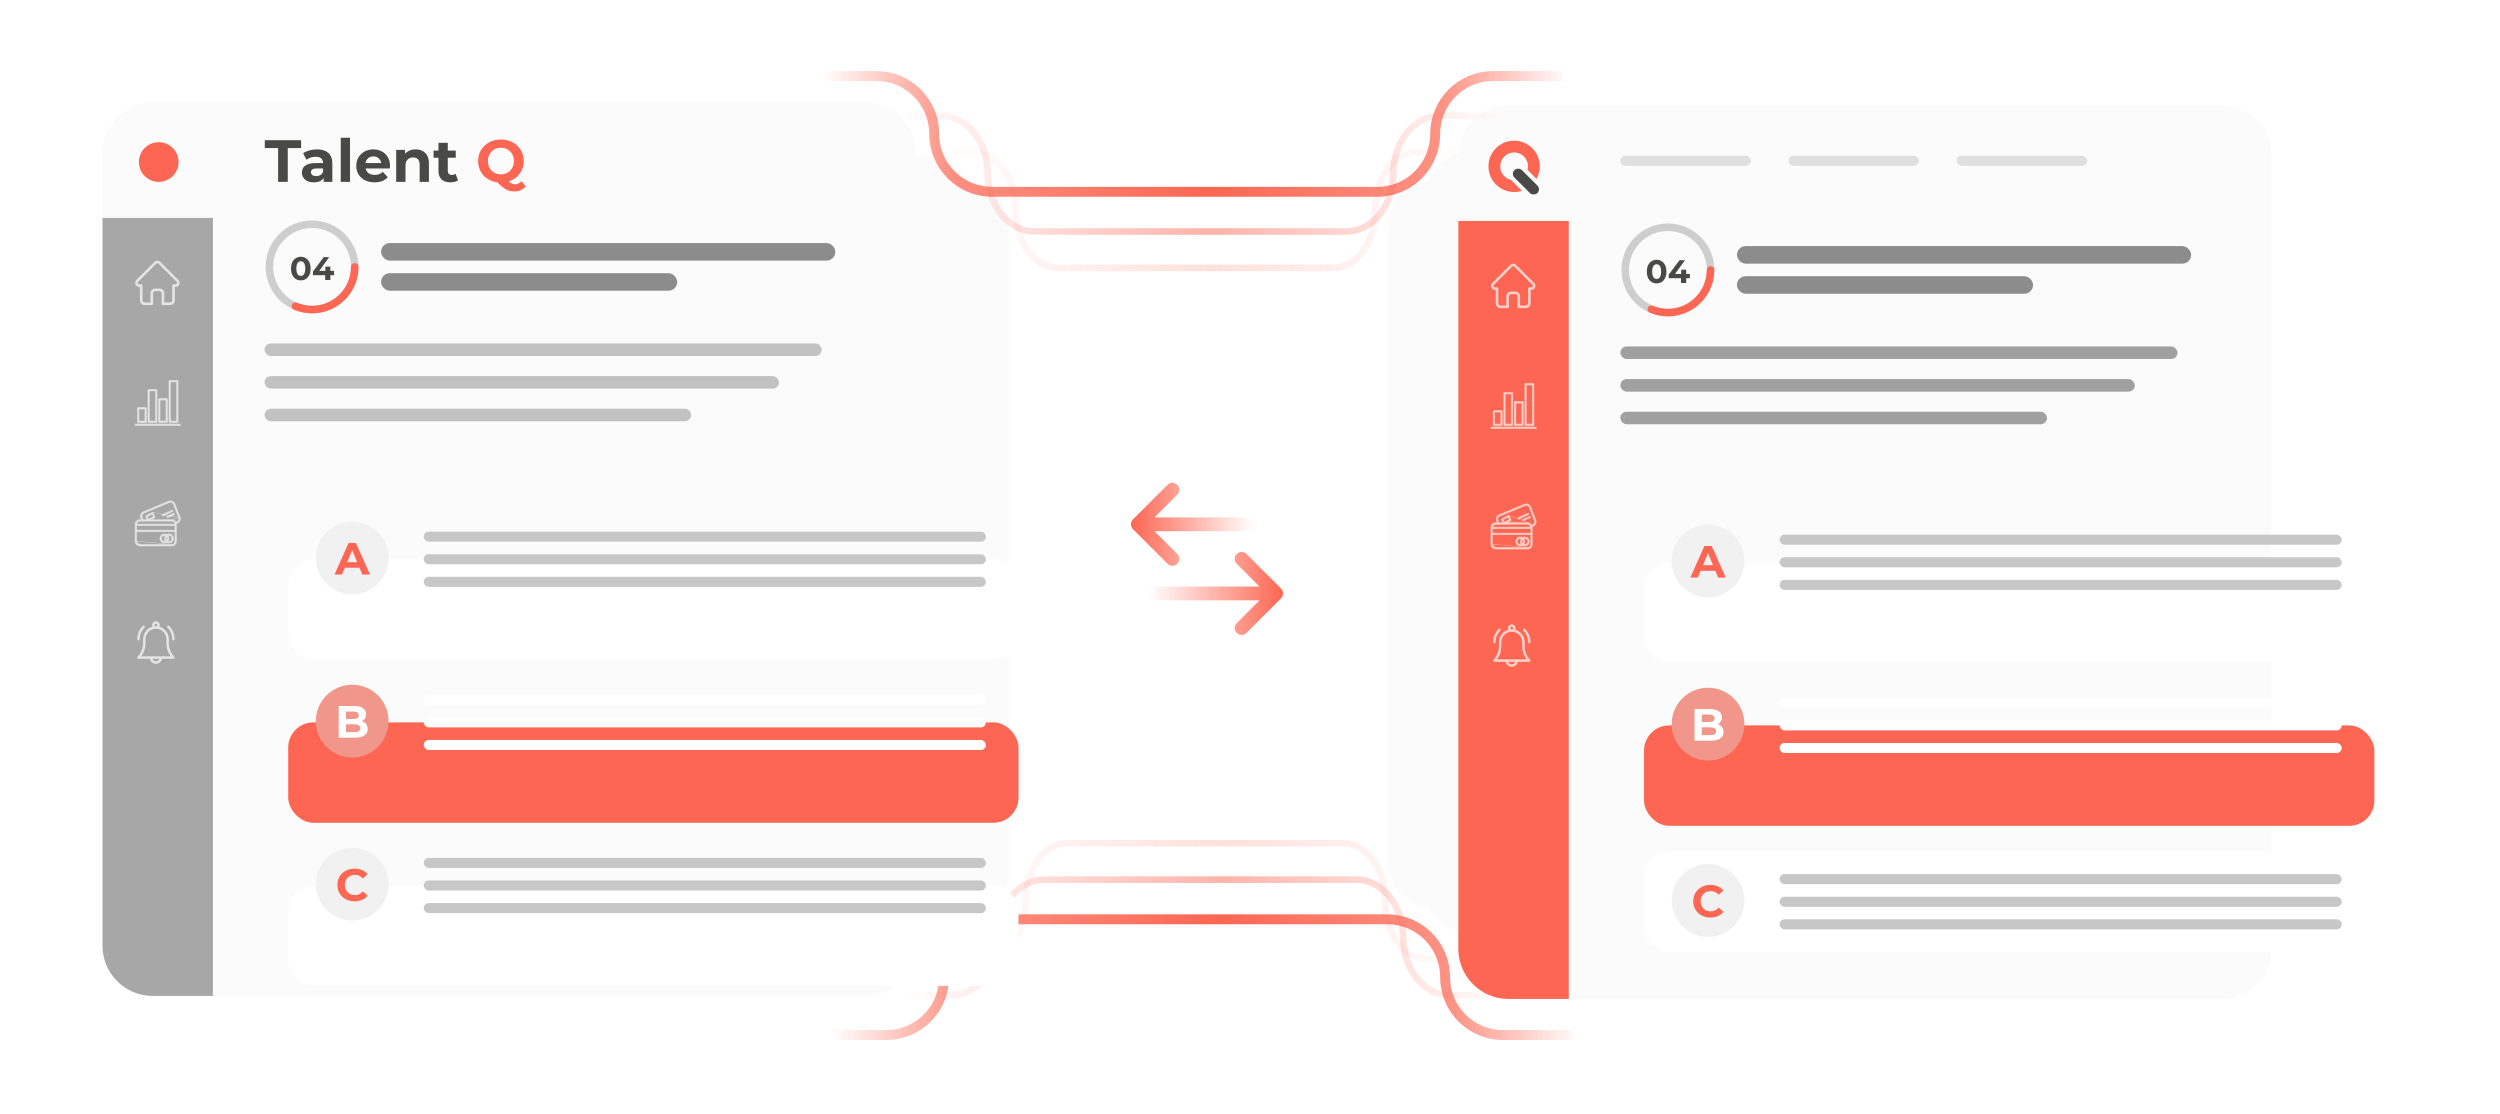 <svg width="756" height="337" viewBox="0 0 756 337" fill="none" xmlns="http://www.w3.org/2000/svg">
<g filter="url(#filter0_bd_1075_9)">
<path d="M420 67.302C420 60.507 425.508 54.999 432.303 54.999H607.011C613.806 54.999 619.315 60.507 619.315 67.302V261.696C619.315 268.491 613.806 273.999 607.011 273.999H432.303C425.508 273.999 420 268.491 420 261.696V67.302Z" fill="#FBFBFB"/>
</g>
<g filter="url(#filter1_bd_1075_9)">
<path d="M431 59.257C431 51.935 436.936 45.999 444.258 45.999H632.528C639.851 45.999 645.787 51.935 645.787 59.258V268.741C645.787 276.063 639.851 281.999 632.528 281.999H444.258C436.936 281.999 431 276.063 431 268.741V59.257Z" fill="#FBFBFB"/>
</g>
<g filter="url(#filter2_bd_1075_9)">
<path d="M441 47.092C441 38.709 447.795 31.914 456.178 31.914H671.707C680.089 31.914 686.885 38.709 686.885 47.092V286.906C686.885 295.288 680.089 302.084 671.707 302.084H456.178C447.795 302.084 441 295.288 441 286.906V47.092Z" fill="#FBFBFB"/>
</g>
<circle cx="504.369" cy="81.623" r="12.901" stroke="#CECECE" stroke-width="2.277"/>
<path d="M517.27 81.623C517.27 83.752 516.743 85.848 515.736 87.724C514.729 89.6 513.274 91.198 511.499 92.374C509.725 93.551 507.687 94.271 505.567 94.468C503.447 94.666 501.311 94.336 499.349 93.508" stroke="#FC6652" stroke-width="2.277" stroke-linecap="round" stroke-linejoin="round"/>
<path d="M441 66.823H474.392V302.084H456.178C447.795 302.084 441 295.288 441 286.905V66.823Z" fill="#FC6652"/>
<path d="M463.952 85.575C463.952 85.575 463.951 85.574 463.951 85.574L458.465 80.088C458.231 79.854 457.92 79.726 457.59 79.726C457.259 79.726 456.948 79.854 456.714 80.088L451.231 85.571C451.229 85.573 451.227 85.575 451.226 85.577C450.746 86.06 450.746 86.843 451.228 87.325C451.448 87.545 451.739 87.673 452.05 87.686C452.062 87.687 452.075 87.688 452.088 87.688H452.306V91.725C452.306 92.524 452.956 93.174 453.755 93.174H455.902C456.119 93.174 456.296 92.997 456.296 92.78V89.615C456.296 89.25 456.592 88.954 456.957 88.954H458.223C458.587 88.954 458.884 89.25 458.884 89.615V92.78C458.884 92.997 459.06 93.174 459.278 93.174H461.424C462.223 93.174 462.873 92.524 462.873 91.725V87.688H463.076C463.406 87.688 463.717 87.559 463.951 87.325C464.433 86.843 464.434 86.058 463.952 85.575ZM463.394 86.768C463.309 86.853 463.196 86.9 463.076 86.9H462.479C462.261 86.9 462.085 87.076 462.085 87.294V91.725C462.085 92.089 461.788 92.386 461.424 92.386H459.672V89.615C459.672 88.816 459.022 88.166 458.223 88.166H456.957C456.158 88.166 455.508 88.816 455.508 89.615V92.386H453.755C453.391 92.386 453.094 92.089 453.094 91.725V87.294C453.094 87.076 452.918 86.9 452.7 86.9H452.114C452.108 86.9 452.102 86.899 452.095 86.899C451.978 86.897 451.868 86.85 451.785 86.768C451.61 86.592 451.61 86.307 451.785 86.131C451.785 86.131 451.786 86.131 451.785 86.131L457.272 80.645C457.356 80.56 457.469 80.514 457.59 80.514C457.71 80.514 457.823 80.56 457.908 80.645L463.392 86.13C463.393 86.13 463.394 86.131 463.395 86.132C463.569 86.308 463.569 86.593 463.394 86.768Z" fill="white" fill-opacity="0.7"/>
<path d="M464.526 129.146H450.865V129.601H464.526V129.146Z" fill="white" fill-opacity="0.7"/>
<path d="M450.865 129.096H450.815V129.146V129.601V129.651H450.865H464.526H464.576V129.601V129.146V129.096H464.526H450.865Z" stroke="white" stroke-opacity="0.7" stroke-width="0.1"/>
<path d="M451.776 128.69H454.053C454.179 128.69 454.281 128.588 454.281 128.462V124.364C454.281 124.238 454.179 124.136 454.053 124.136H451.776C451.65 124.136 451.549 124.238 451.549 124.364V128.462C451.549 128.588 451.65 128.69 451.776 128.69ZM452.004 124.592H453.825V128.235H452.004V124.592Z" fill="white" fill-opacity="0.7"/>
<path d="M451.776 128.74H454.053C454.206 128.74 454.331 128.616 454.331 128.462V124.364C454.331 124.211 454.206 124.086 454.053 124.086H451.776C451.623 124.086 451.499 124.211 451.499 124.364V128.462C451.499 128.616 451.623 128.74 451.776 128.74ZM452.054 124.642H453.775V128.185H452.054V124.642Z" stroke="white" stroke-opacity="0.7" stroke-width="0.1"/>
<path d="M458.151 128.69H460.428C460.554 128.69 460.656 128.588 460.656 128.462V121.632C460.656 121.507 460.554 121.405 460.428 121.405H458.151C458.026 121.405 457.924 121.507 457.924 121.632V128.462C457.924 128.588 458.026 128.69 458.151 128.69ZM458.379 121.86H460.2V128.235H458.379V121.86Z" fill="white" fill-opacity="0.7"/>
<path d="M458.151 128.74H460.428C460.581 128.74 460.706 128.616 460.706 128.462V121.632C460.706 121.479 460.581 121.355 460.428 121.355H458.151C457.998 121.355 457.874 121.479 457.874 121.632V128.462C457.874 128.616 457.998 128.74 458.151 128.74ZM458.429 121.91H460.15V128.185H458.429V121.91Z" stroke="white" stroke-opacity="0.7" stroke-width="0.1"/>
<path d="M454.963 128.69H457.24C457.365 128.69 457.467 128.588 457.467 128.462V118.9C457.467 118.774 457.365 118.672 457.24 118.672H454.963C454.837 118.672 454.735 118.774 454.735 118.9V128.462C454.735 128.588 454.837 128.69 454.963 128.69ZM455.191 119.128H457.012V128.234H455.191V119.128Z" fill="white" fill-opacity="0.7"/>
<path d="M454.963 128.74H457.24C457.393 128.74 457.517 128.615 457.517 128.462V118.9C457.517 118.747 457.393 118.622 457.24 118.622H454.963C454.81 118.622 454.685 118.747 454.685 118.9V128.462C454.685 128.615 454.81 128.74 454.963 128.74ZM455.241 119.178H456.962V128.184H455.241V119.178Z" stroke="white" stroke-opacity="0.7" stroke-width="0.1"/>
<path d="M461.338 128.69H463.615C463.741 128.69 463.842 128.588 463.842 128.462V116.168C463.842 116.042 463.741 115.94 463.615 115.94H461.338C461.212 115.94 461.11 116.042 461.11 116.168V128.462C461.11 128.588 461.212 128.69 461.338 128.69ZM461.566 116.396H463.387V128.235H461.566V116.396Z" fill="white" fill-opacity="0.7"/>
<path d="M461.338 128.74H463.615C463.768 128.74 463.892 128.616 463.892 128.462V116.168C463.892 116.015 463.768 115.89 463.615 115.89H461.338C461.185 115.89 461.06 116.015 461.06 116.168V128.462C461.06 128.616 461.185 128.74 461.338 128.74ZM461.616 116.446H463.337V128.185H461.616V116.446Z" stroke="white" stroke-opacity="0.7" stroke-width="0.1"/>
<path d="M461.059 195.389V194.186C461.059 192.431 459.892 190.943 458.293 190.457V189.912C458.293 189.289 457.786 188.781 457.162 188.781C456.538 188.781 456.031 189.289 456.031 189.912V190.457C454.432 190.943 453.266 192.431 453.266 194.186V195.389C453.266 196.931 452.678 198.393 451.611 199.506C451.506 199.615 451.477 199.776 451.536 199.915C451.595 200.054 451.732 200.144 451.883 200.144H455.315C455.49 201.003 456.252 201.652 457.162 201.652C458.073 201.652 458.834 201.003 459.01 200.144H462.441C462.592 200.144 462.729 200.054 462.788 199.915C462.847 199.776 462.818 199.615 462.713 199.506C461.646 198.393 461.059 196.931 461.059 195.389V195.389ZM456.785 189.912C456.785 189.705 456.954 189.535 457.162 189.535C457.37 189.535 457.539 189.705 457.539 189.912V190.308C457.415 190.296 457.289 190.29 457.162 190.29C457.035 190.29 456.909 190.296 456.785 190.308V189.912ZM457.162 200.898C456.67 200.898 456.251 200.583 456.096 200.144H458.228C458.073 200.583 457.654 200.898 457.162 200.898V200.898ZM452.696 199.39C453.554 198.239 454.02 196.846 454.02 195.389V194.186C454.02 192.453 455.429 191.044 457.162 191.044C458.895 191.044 460.304 192.453 460.304 194.186V195.389C460.304 196.846 460.77 198.239 461.628 199.39H452.696Z" fill="white" fill-opacity="0.7"/>
<path d="M462.064 194.186C462.064 194.394 462.233 194.563 462.441 194.563C462.65 194.563 462.818 194.394 462.818 194.186C462.818 192.675 462.23 191.255 461.162 190.186C461.015 190.039 460.776 190.039 460.629 190.186C460.481 190.334 460.481 190.572 460.629 190.72C461.554 191.646 462.064 192.877 462.064 194.186V194.186Z" fill="white" fill-opacity="0.7"/>
<path d="M451.883 194.563C452.091 194.563 452.26 194.394 452.26 194.186C452.26 192.877 452.77 191.646 453.696 190.72C453.843 190.572 453.843 190.334 453.696 190.186C453.549 190.039 453.31 190.039 453.163 190.186C452.094 191.255 451.506 192.675 451.506 194.186C451.506 194.394 451.675 194.563 451.883 194.563V194.563Z" fill="white" fill-opacity="0.7"/>
<path d="M464.431 157.269L462.905 153.301C462.616 152.55 461.773 152.177 461.023 152.466C461.012 152.47 461.001 152.475 460.991 152.479L453.364 155.64C452.638 155.938 452.281 156.76 452.559 157.494L452.769 158.054H452.288C451.503 158.055 450.867 158.691 450.866 159.476V164.593C450.867 165.378 451.503 166.014 452.288 166.015H461.954C462.739 166.014 463.375 165.378 463.376 164.593V159.476C463.375 159.398 463.368 159.321 463.355 159.245L463.619 159.139C464.352 158.838 464.712 158.009 464.431 157.269ZM452.288 158.509H461.954C462.465 158.51 462.886 158.909 462.915 159.419H451.327C451.356 158.909 451.777 158.51 452.288 158.509ZM454.574 157.139L456.094 156.379L456.407 157.16L454.886 157.92L454.574 157.139ZM462.921 164.593C462.92 165.127 462.488 165.559 461.954 165.56H452.288C451.754 165.559 451.322 165.127 451.321 164.593V161.693H462.921V164.593ZM462.921 161.238H451.321V159.874H462.921V161.238ZM463.449 158.718L463.211 158.814C462.965 158.348 462.482 158.055 461.954 158.054H455.636L456.797 157.473C456.903 157.421 456.951 157.295 456.907 157.186L456.424 155.98C456.378 155.863 456.245 155.807 456.129 155.853C456.123 155.856 456.117 155.858 456.112 155.861L454.183 156.826C454.077 156.879 454.03 157.004 454.074 157.114L454.45 158.054H453.254L452.985 157.336C452.794 156.832 453.039 156.267 453.538 156.062L461.165 152.901C461.674 152.689 462.259 152.931 462.471 153.441C462.474 153.449 462.477 153.457 462.48 153.465L464.006 157.433C464.199 157.942 463.952 158.512 463.449 158.718Z" fill="white" fill-opacity="0.7"/>
<path d="M461.954 158.004H461.954C462.485 158.005 462.973 158.291 463.233 158.751L463.43 158.672C463.43 158.672 463.43 158.672 463.43 158.672C463.908 158.476 464.143 157.934 463.96 157.451L462.433 153.483L462.433 153.483C462.431 153.475 462.428 153.468 462.424 153.46L462.424 153.46C462.224 152.976 461.668 152.746 461.184 152.947L461.165 152.901L461.184 152.947L453.557 156.108L453.557 156.108C453.083 156.303 452.851 156.839 453.032 157.318L453.032 157.318L453.289 158.004H454.376L454.027 157.132C453.974 156.998 454.032 156.846 454.161 156.781L454.161 156.781L456.089 155.816L461.954 158.004ZM461.954 158.004H455.848M461.954 158.004L455.748 158.054L455.848 158.004M456.953 157.167L456.953 157.167C457.007 157.301 456.949 157.454 456.82 157.518M456.953 157.167L455.736 158.004H455.848M456.953 157.167L456.471 155.961M456.953 157.167L456.11 155.807M456.82 157.518L456.797 157.473L456.82 157.518L456.82 157.518ZM456.82 157.518L455.848 158.004M456.11 155.807L456.11 155.807C456.253 155.75 456.414 155.819 456.471 155.961M456.11 155.807C456.103 155.81 456.096 155.813 456.089 155.816L456.11 155.807ZM456.471 155.961L456.424 155.98L456.471 155.961L456.471 155.961ZM461.954 158.559H452.288L452.288 158.559M461.954 158.559L452.288 158.509V158.559M461.954 158.559C461.954 158.559 461.954 158.559 461.954 158.559C462.42 158.56 462.808 158.911 462.861 159.369M461.954 158.559L461.954 158.509L462.861 159.369M452.288 158.559C451.822 158.56 451.434 158.911 451.381 159.369M452.288 158.559L451.381 159.369M451.381 159.369H462.861M451.381 159.369H462.861M461.954 165.51C462.46 165.509 462.87 165.099 462.871 164.593V161.743H451.371L451.371 164.593L451.371 164.593M461.954 165.51L451.321 164.593H451.371M461.954 165.51H452.288M461.954 165.51H452.288M451.371 164.593C451.372 165.099 451.782 165.509 452.288 165.51M451.371 164.593L452.288 165.51M464.478 157.251L464.478 157.251L462.952 153.283L462.952 153.283C462.653 152.507 461.781 152.12 461.005 152.419L461.005 152.419C460.994 152.424 460.983 152.428 460.972 152.433L460.971 152.433L453.345 155.594C453.345 155.594 453.345 155.594 453.345 155.594C452.594 155.902 452.225 156.753 452.512 157.512C452.512 157.512 452.512 157.512 452.512 157.512L452.697 158.004H452.288H452.288C451.475 158.005 450.817 158.663 450.816 159.476V159.476L450.816 164.593L450.816 164.593C450.817 165.405 451.475 166.064 452.288 166.065H452.288H461.954H461.954C462.766 166.064 463.425 165.405 463.426 164.593V164.593L463.426 159.476L463.426 159.475C463.425 159.409 463.42 159.343 463.411 159.277L463.638 159.185L463.638 159.185C464.396 158.874 464.768 158.017 464.478 157.251ZM454.913 157.851L454.637 157.163L456.068 156.448L456.343 157.136L454.913 157.851ZM462.871 161.188H451.371V159.924H462.871V161.188Z" stroke="white" stroke-opacity="0.7" stroke-width="0.1"/>
<path d="M459.047 164.92C459.471 165.166 459.994 165.166 460.418 164.92C461.069 165.299 461.905 165.077 462.283 164.426C462.662 163.774 462.441 162.939 461.789 162.56C461.58 162.439 461.342 162.375 461.1 162.375C460.86 162.376 460.625 162.439 460.418 162.56C459.766 162.182 458.931 162.403 458.552 163.055C458.174 163.706 458.395 164.542 459.047 164.92ZM460.798 162.886C460.895 162.85 460.997 162.831 461.1 162.83C461.603 162.83 462.01 163.238 462.01 163.74C462.01 164.243 461.603 164.65 461.1 164.65C460.997 164.649 460.895 164.63 460.798 164.594C461.201 164.096 461.201 163.384 460.798 162.886ZM460.418 163.145C460.721 163.484 460.721 163.997 460.418 164.336C460.114 163.997 460.114 163.484 460.418 163.145ZM459.735 162.83C459.839 162.831 459.941 162.85 460.037 162.886C459.635 163.384 459.635 164.096 460.037 164.594C459.941 164.63 459.839 164.649 459.735 164.65C459.233 164.65 458.826 164.243 458.826 163.74C458.826 163.238 459.233 162.83 459.735 162.83Z" fill="white" fill-opacity="0.7"/>
<path d="M461.1 162.325C460.861 162.326 460.626 162.387 460.418 162.503C459.746 162.13 458.897 162.362 458.509 163.029L458.509 163.029C458.117 163.705 458.346 164.571 459.022 164.963L459.022 164.963C459.453 165.214 459.983 165.219 460.418 164.978C461.09 165.35 461.939 165.118 462.327 164.451C462.719 163.775 462.49 162.909 461.814 162.517C461.597 162.391 461.351 162.325 461.1 162.325ZM461.1 162.325C461.1 162.325 461.1 162.325 461.1 162.325L461.1 162.375L461.1 162.325C461.1 162.325 461.1 162.325 461.1 162.325ZM461.1 164.6C461.026 164.599 460.952 164.589 460.881 164.569C461.24 164.075 461.24 163.405 460.881 162.912C460.952 162.892 461.026 162.881 461.1 162.88C461.575 162.881 461.96 163.265 461.96 163.74C461.96 164.215 461.575 164.6 461.1 164.6ZM460.418 164.258C460.181 163.954 460.181 163.527 460.418 163.223C460.654 163.527 460.654 163.954 460.418 164.258ZM458.876 163.74C458.876 163.265 459.26 162.881 459.735 162.88C459.81 162.881 459.883 162.892 459.955 162.912C459.596 163.405 459.596 164.075 459.955 164.569C459.883 164.589 459.809 164.599 459.735 164.6C459.26 164.6 458.876 164.215 458.876 163.74Z" stroke="white" stroke-opacity="0.7" stroke-width="0.1"/>
<path d="M460.46 157.062L460.645 157.478L462.815 156.513L462.63 156.098L460.46 157.062Z" fill="white" fill-opacity="0.7"/>
<path d="M460.599 157.498L460.619 157.544L460.665 157.524L462.835 156.559L462.881 156.539L462.86 156.493L462.676 156.077L462.655 156.032L462.61 156.052L460.44 157.017L460.394 157.037L460.414 157.083L460.599 157.498Z" stroke="white" stroke-opacity="0.7" stroke-width="0.1"/>
<path d="M462.146 155.135L459.011 156.581L459.202 156.994L462.336 155.547L462.146 155.135Z" fill="white" fill-opacity="0.7"/>
<path d="M458.99 156.536L458.945 156.557L458.966 156.602L459.157 157.015L459.177 157.06L459.223 157.039L462.357 155.593L462.402 155.572L462.381 155.526L462.191 155.114L462.17 155.068L462.125 155.089L458.99 156.536Z" stroke="white" stroke-opacity="0.7" stroke-width="0.1"/>
<path fill-rule="evenodd" clip-rule="evenodd" d="M464.639 54.101C465.271 52.978 465.631 51.682 465.631 50.301C465.631 46.014 462.156 42.539 457.869 42.539C453.582 42.539 450.106 46.014 450.106 50.301C450.106 54.588 453.582 58.064 457.869 58.064C458.691 58.064 459.484 57.936 460.227 57.699L456.932 54.404C455.06 53.978 453.662 52.303 453.662 50.301C453.662 47.978 455.545 46.094 457.869 46.094C460.192 46.094 462.076 47.978 462.076 50.301C462.076 50.679 462.026 51.046 461.932 51.395L464.639 54.101Z" fill="#FC6652"/>
<rect width="9.832" height="3.192" rx="1.596" transform="matrix(-0.707 -0.707 -0.707 0.707 466.044 57.254)" fill="#494947"/>
<rect x="490" y="47.093" width="39.463" height="3.036" rx="1.518" fill="#DFDFDF"/>
<rect x="540.847" y="47.093" width="39.463" height="3.036" rx="1.518" fill="#DFDFDF"/>
<rect x="591.693" y="47.093" width="39.463" height="3.036" rx="1.518" fill="#DFDFDF"/>
<g filter="url(#filter3_d_1075_9)">
<rect x="497.159" y="154.856" width="220.841" height="30.356" rx="7.589" fill="white"/>
</g>
<circle cx="516.511" cy="169.655" r="11.004" fill="#F1F1F1"/>
<path d="M518.713 172.602H514.273L513.426 174.651H511.159L515.421 165.089H517.606L521.882 174.651H519.56L518.713 172.602ZM518.016 170.922L516.5 167.261L514.984 170.922H518.016Z" fill="#FC6652"/>
<rect x="538.14" y="161.687" width="169.995" height="3.036" rx="1.518" fill="#C7C7C7"/>
<rect x="538.14" y="168.517" width="169.995" height="3.036" rx="1.518" fill="#C7C7C7"/>
<rect x="538.14" y="175.347" width="169.995" height="3.036" rx="1.518" fill="#C7C7C7"/>
<g filter="url(#filter4_d_1075_9)">
<rect x="497.159" y="204.186" width="220.841" height="30.356" rx="7.589" fill="#FC6652"/>
</g>
<circle cx="516.511" cy="218.984" r="11.004" fill="#F0968A"/>
<path d="M519.443 219.008C519.99 219.181 520.418 219.472 520.728 219.882C521.037 220.282 521.192 220.779 521.192 221.371C521.192 222.209 520.864 222.855 520.208 223.311C519.562 223.757 518.615 223.98 517.367 223.98H512.422V214.418H517.094C518.26 214.418 519.152 214.641 519.771 215.087C520.4 215.533 520.714 216.139 520.714 216.904C520.714 217.368 520.6 217.783 520.372 218.147C520.154 218.511 519.844 218.798 519.443 219.008ZM514.621 216.084V218.338H516.821C517.367 218.338 517.781 218.243 518.064 218.051C518.346 217.86 518.487 217.578 518.487 217.204C518.487 216.831 518.346 216.553 518.064 216.371C517.781 216.18 517.367 216.084 516.821 216.084H514.621ZM517.203 222.313C517.786 222.313 518.223 222.218 518.515 222.026C518.815 221.835 518.965 221.539 518.965 221.139C518.965 220.346 518.378 219.95 517.203 219.95H514.621V222.313H517.203Z" fill="white"/>
<rect x="538.14" y="211.016" width="169.995" height="3.036" rx="1.518" fill="white"/>
<rect x="538.14" y="217.846" width="169.995" height="3.036" rx="1.518" fill="white"/>
<rect x="538.14" y="224.676" width="169.995" height="3.036" rx="1.518" fill="white"/>
<g filter="url(#filter5_d_1075_9)">
<rect x="497.159" y="253.515" width="220.841" height="30.356" rx="7.589" fill="white"/>
<circle cx="516.511" cy="268.313" r="11.004" fill="#F1F1F1"/>
<path d="M517.212 273.473C516.237 273.473 515.354 273.263 514.562 272.844C513.778 272.416 513.159 271.829 512.704 271.082C512.258 270.326 512.034 269.475 512.034 268.527C512.034 267.58 512.258 266.733 512.704 265.987C513.159 265.231 513.778 264.643 514.562 264.225C515.354 263.796 516.242 263.582 517.225 263.582C518.054 263.582 518.801 263.728 519.466 264.02C520.14 264.311 520.704 264.73 521.16 265.276L519.739 266.588C519.092 265.841 518.291 265.468 517.335 265.468C516.743 265.468 516.215 265.6 515.75 265.864C515.286 266.119 514.921 266.478 514.657 266.943C514.402 267.407 514.275 267.936 514.275 268.527C514.275 269.119 514.402 269.648 514.657 270.112C514.921 270.577 515.286 270.941 515.75 271.205C516.215 271.46 516.743 271.587 517.335 271.587C518.291 271.587 519.092 271.209 519.739 270.454L521.16 271.765C520.704 272.321 520.14 272.744 519.466 273.035C518.792 273.327 518.04 273.473 517.212 273.473Z" fill="#FC6652"/>
<rect x="538.14" y="260.345" width="169.995" height="3.036" rx="1.518" fill="#C7C7C7"/>
<rect x="538.14" y="267.175" width="169.995" height="3.036" rx="1.518" fill="#C7C7C7"/>
<rect x="538.14" y="274.005" width="169.995" height="3.036" rx="1.518" fill="#C7C7C7"/>
</g>
<path d="M500.964 85.701C500.392 85.701 499.882 85.56 499.435 85.277C498.988 84.994 498.636 84.587 498.379 84.054C498.13 83.514 498.005 82.873 498.005 82.13C498.005 81.387 498.13 80.749 498.379 80.216C498.636 79.677 498.988 79.266 499.435 78.983C499.882 78.7 500.392 78.559 500.964 78.559C501.537 78.559 502.046 78.7 502.494 78.983C502.941 79.266 503.289 79.677 503.539 80.216C503.796 80.749 503.924 81.387 503.924 82.13C503.924 82.873 503.796 83.514 503.539 84.054C503.289 84.587 502.941 84.994 502.494 85.277C502.046 85.56 501.537 85.701 500.964 85.701ZM500.964 84.35C501.385 84.35 501.714 84.169 501.951 83.807C502.194 83.445 502.316 82.886 502.316 82.13C502.316 81.374 502.194 80.815 501.951 80.453C501.714 80.091 501.385 79.91 500.964 79.91C500.55 79.91 500.221 80.091 499.978 80.453C499.741 80.815 499.623 81.374 499.623 82.13C499.623 82.886 499.741 83.445 499.978 83.807C500.221 84.169 500.55 84.35 500.964 84.35ZM511.025 84.133H509.9V85.583H508.341V84.133H504.622V83.057L507.877 78.677H509.555L506.536 82.831H508.39V81.538H509.9V82.831H511.025V84.133Z" fill="#494947"/>
<rect x="490" y="104.769" width="168.477" height="3.795" rx="1.897" fill="#A0A0A0"/>
<rect x="490" y="114.635" width="155.575" height="3.795" rx="1.897" fill="#A0A0A0"/>
<rect x="490" y="124.501" width="129.014" height="3.795" rx="1.897" fill="#A0A0A0"/>
<rect x="525.238" y="74.413" width="137.362" height="5.312" rx="2.656" fill="#8C8C8C"/>
<rect x="525.238" y="83.519" width="89.551" height="5.312" rx="2.656" fill="#8C8C8C"/>
<path d="M247 313H268C277.665 313 285.5 305.165 285.5 295.5C285.5 285.835 293.335 278 303 278H365M475.5 313H454.5C444.835 313 437 305.165 437 295.5C437 285.835 429.165 278 419.5 278H357.5" stroke="url(#paint0_linear_1075_9)" stroke-width="3"/>
<path opacity="0.5" d="M270.5 301H287.502C295.327 301 301.671 293.165 301.671 283.5C301.671 273.835 308.014 266 315.839 266H366.036M455.5 301H438.498C430.673 301 424.329 293.165 424.329 283.5C424.329 273.835 417.986 266 410.161 266H359.964" stroke="url(#paint1_linear_1075_9)" stroke-width="2"/>
<path opacity="0.2" d="M279.5 46H294.572C301.509 46 307.132 53.835 307.132 63.5C307.132 73.165 312.756 81 319.693 81H364.191M443.5 46H428.428C421.491 46 415.868 53.835 415.868 63.5C415.868 73.165 410.244 81 403.307 81H358.809" stroke="url(#paint2_linear_1075_9)" stroke-width="2"/>
<path opacity="0.2" d="M282.5 290H297.572C304.509 290 310.132 282.165 310.132 272.5C310.132 262.835 315.756 255 322.693 255H367.191M446.5 290H431.428C424.491 290 418.868 282.165 418.868 272.5C418.868 262.835 413.244 255 406.307 255H361.809" stroke="url(#paint3_linear_1075_9)" stroke-width="2"/>
<g filter="url(#filter6_bd_1075_9)">
<path d="M103 67.579C103 60.692 108.583 55.109 115.469 55.109H292.531C299.417 55.109 305 60.692 305 67.579V264.591C305 271.477 299.417 277.06 292.531 277.06H115.469C108.583 277.06 103 271.477 103 264.591V67.579Z" fill="#FBFBFB"/>
</g>
<g filter="url(#filter7_bd_1075_9)">
<path d="M76 60.751C76 53.388 81.969 47.418 89.333 47.418H278.667C286.03 47.418 292 53.388 292 60.751V271.418C292 278.782 286.03 284.751 278.667 284.751H89.333C81.969 284.751 76 278.782 76 271.418V60.751Z" fill="#FBFBFB"/>
</g>
<g filter="url(#filter8_bd_1075_9)">
<path d="M31 46.178C31 37.795 37.795 31 46.178 31H261.707C270.089 31 276.885 37.795 276.885 46.178V285.992C276.885 294.374 270.089 301.17 261.707 301.17H46.178C37.795 301.17 31 294.374 31 285.992V46.178Z" fill="#FBFBFB"/>
</g>
<circle cx="94.369" cy="80.709" r="12.901" stroke="#CECECE" stroke-width="2.277"/>
<path d="M107.27 80.709C107.27 82.838 106.743 84.934 105.736 86.81C104.729 88.686 103.274 90.284 101.499 91.46C99.725 92.637 97.687 93.357 95.567 93.554C93.447 93.752 91.311 93.422 89.35 92.594" stroke="#FC6652" stroke-width="2.277" stroke-linecap="round" stroke-linejoin="round"/>
<path d="M31 65.909H64.392V301.169H46.178C37.795 301.169 31 294.374 31 285.991V65.909Z" fill="#A7A7A7"/>
<path d="M53.952 84.661C53.952 84.66 53.951 84.66 53.951 84.66L48.465 79.174C48.231 78.94 47.92 78.811 47.59 78.811C47.259 78.811 46.948 78.94 46.714 79.174L41.231 84.657C41.229 84.659 41.227 84.661 41.226 84.663C40.746 85.146 40.746 85.929 41.228 86.411C41.448 86.631 41.739 86.758 42.05 86.772C42.062 86.773 42.075 86.774 42.088 86.774H42.306V90.811C42.306 91.61 42.956 92.26 43.755 92.26H45.902C46.119 92.26 46.296 92.083 46.296 91.866V88.701C46.296 88.336 46.592 88.04 46.957 88.04H48.223C48.587 88.04 48.884 88.336 48.884 88.701V91.866C48.884 92.083 49.06 92.26 49.278 92.26H51.424C52.223 92.26 52.873 91.61 52.873 90.811V86.774H53.076C53.406 86.774 53.717 86.645 53.951 86.411C54.433 85.929 54.434 85.144 53.952 84.661V84.661ZM53.394 85.854C53.309 85.939 53.196 85.986 53.076 85.986H52.479C52.261 85.986 52.085 86.162 52.085 86.38V90.811C52.085 91.175 51.788 91.472 51.424 91.472H49.672V88.701C49.672 87.902 49.022 87.252 48.223 87.252H46.957C46.158 87.252 45.508 87.902 45.508 88.701V91.472H43.755C43.391 91.472 43.094 91.175 43.094 90.811V86.38C43.094 86.162 42.918 85.986 42.7 85.986H42.114C42.108 85.985 42.102 85.985 42.095 85.985C41.978 85.983 41.868 85.936 41.785 85.854C41.61 85.678 41.61 85.393 41.785 85.217C41.785 85.217 41.785 85.217 41.786 85.217L41.786 85.217L47.272 79.731C47.356 79.646 47.469 79.6 47.59 79.6C47.71 79.6 47.823 79.646 47.908 79.731L53.392 85.216C53.393 85.216 53.394 85.217 53.395 85.218C53.569 85.394 53.569 85.679 53.394 85.854V85.854Z" fill="white" fill-opacity="0.7"/>
<path d="M54.526 128.232H40.865V128.687H54.526V128.232Z" fill="white" fill-opacity="0.7"/>
<path d="M40.865 128.182H40.815V128.232V128.687V128.737H40.865H54.526H54.575V128.687V128.232V128.182H54.526H40.865Z" stroke="white" stroke-opacity="0.7" stroke-width="0.1"/>
<path d="M41.776 127.776H44.053C44.179 127.776 44.281 127.674 44.281 127.548V123.45C44.281 123.324 44.179 123.222 44.053 123.222H41.776C41.651 123.222 41.549 123.324 41.549 123.45V127.548C41.549 127.674 41.651 127.776 41.776 127.776ZM42.004 123.678H43.825V127.32H42.004V123.678Z" fill="white" fill-opacity="0.7"/>
<path d="M41.776 127.826H44.053C44.206 127.826 44.331 127.702 44.331 127.548V123.45C44.331 123.297 44.206 123.172 44.053 123.172H41.776C41.623 123.172 41.499 123.297 41.499 123.45V127.548C41.499 127.702 41.623 127.826 41.776 127.826ZM42.054 123.728H43.775V127.27H42.054V123.728Z" stroke="white" stroke-opacity="0.7" stroke-width="0.1"/>
<path d="M48.151 127.776H50.428C50.554 127.776 50.656 127.674 50.656 127.548V120.718C50.656 120.593 50.554 120.491 50.428 120.491H48.151C48.026 120.491 47.924 120.593 47.924 120.718V127.548C47.924 127.674 48.026 127.776 48.151 127.776ZM48.379 120.946H50.2V127.321H48.379V120.946Z" fill="white" fill-opacity="0.7"/>
<path d="M48.151 127.826H50.428C50.581 127.826 50.706 127.702 50.706 127.548V120.718C50.706 120.565 50.581 120.441 50.428 120.441H48.151C47.998 120.441 47.874 120.565 47.874 120.718V127.548C47.874 127.702 47.998 127.826 48.151 127.826ZM48.429 120.996H50.15V127.271H48.429V120.996Z" stroke="white" stroke-opacity="0.7" stroke-width="0.1"/>
<path d="M44.963 127.776H47.24C47.365 127.776 47.467 127.674 47.467 127.548V117.986C47.467 117.86 47.365 117.758 47.24 117.758H44.963C44.837 117.758 44.735 117.86 44.735 117.986V127.548C44.735 127.674 44.837 127.776 44.963 127.776ZM45.191 118.214H47.012V127.32H45.191V118.214Z" fill="white" fill-opacity="0.7"/>
<path d="M44.963 127.826H47.24C47.393 127.826 47.517 127.701 47.517 127.548V117.986C47.517 117.833 47.393 117.708 47.24 117.708H44.963C44.81 117.708 44.685 117.833 44.685 117.986V127.548C44.685 127.701 44.81 127.826 44.963 127.826ZM45.241 118.264H46.962V127.27H45.241V118.264Z" stroke="white" stroke-opacity="0.7" stroke-width="0.1"/>
<path d="M51.338 127.776H53.615C53.741 127.776 53.843 127.674 53.843 127.548V115.254C53.843 115.128 53.741 115.026 53.615 115.026H51.338C51.212 115.026 51.11 115.128 51.11 115.254V127.548C51.11 127.674 51.212 127.776 51.338 127.776ZM51.566 115.482H53.387V127.321H51.566V115.482Z" fill="white" fill-opacity="0.7"/>
<path d="M51.338 127.826H53.615C53.768 127.826 53.892 127.702 53.892 127.548V115.254C53.892 115.101 53.768 114.976 53.615 114.976H51.338C51.185 114.976 51.06 115.101 51.06 115.254V127.548C51.06 127.702 51.185 127.826 51.338 127.826ZM51.616 115.532H53.337V127.271H51.616V115.532Z" stroke="white" stroke-opacity="0.7" stroke-width="0.1"/>
<path d="M51.059 194.475V193.272C51.059 191.517 49.893 190.029 48.294 189.543V188.998C48.294 188.375 47.786 187.867 47.163 187.867C46.539 187.867 46.032 188.375 46.032 188.998V189.543C44.433 190.029 43.266 191.517 43.266 193.272V194.475C43.266 196.017 42.679 197.479 41.611 198.592C41.507 198.701 41.477 198.862 41.537 199.001C41.596 199.14 41.733 199.23 41.884 199.23H45.315C45.49 200.089 46.252 200.738 47.163 200.738C48.073 200.738 48.835 200.089 49.01 199.23H52.442C52.593 199.23 52.73 199.14 52.789 199.001C52.848 198.862 52.819 198.701 52.714 198.592C51.647 197.479 51.059 196.017 51.059 194.475V194.475ZM46.786 188.998C46.786 188.791 46.955 188.621 47.163 188.621C47.371 188.621 47.54 188.791 47.54 188.998V189.394C47.416 189.382 47.29 189.376 47.163 189.376C47.036 189.376 46.91 189.382 46.786 189.394V188.998ZM47.163 199.984C46.671 199.984 46.252 199.669 46.096 199.23H48.229C48.074 199.669 47.654 199.984 47.163 199.984V199.984ZM42.696 198.476C43.555 197.325 44.02 195.931 44.02 194.475V193.272C44.02 191.539 45.43 190.13 47.163 190.13C48.895 190.13 50.305 191.539 50.305 193.272V194.475C50.305 195.931 50.77 197.325 51.629 198.476H42.696Z" fill="white" fill-opacity="0.7"/>
<path d="M52.064 193.272C52.064 193.48 52.233 193.649 52.441 193.649C52.649 193.649 52.818 193.48 52.818 193.272C52.818 191.761 52.23 190.341 51.162 189.272C51.014 189.125 50.776 189.125 50.628 189.272C50.481 189.42 50.481 189.658 50.628 189.806C51.554 190.731 52.064 191.962 52.064 193.272V193.272Z" fill="white" fill-opacity="0.7"/>
<path d="M41.883 193.649C42.091 193.649 42.26 193.48 42.26 193.272C42.26 191.962 42.77 190.731 43.696 189.806C43.843 189.658 43.843 189.42 43.696 189.272C43.548 189.125 43.31 189.125 43.163 189.272C42.094 190.341 41.506 191.761 41.506 193.272C41.506 193.48 41.675 193.649 41.883 193.649V193.649Z" fill="white" fill-opacity="0.7"/>
<path d="M54.431 156.354L52.905 152.386C52.616 151.636 51.773 151.263 51.023 151.552C51.012 151.556 51.001 151.56 50.991 151.565L43.364 154.726C42.638 155.024 42.281 155.846 42.559 156.58L42.769 157.14H42.288C41.503 157.141 40.867 157.777 40.866 158.562V163.679C40.867 164.464 41.503 165.1 42.288 165.101H51.954C52.739 165.1 53.375 164.464 53.376 163.679V158.562C53.375 158.484 53.368 158.407 53.355 158.331L53.619 158.224C54.352 157.924 54.712 157.095 54.431 156.354ZM42.288 157.595H51.954C52.465 157.596 52.886 157.995 52.915 158.505H41.327C41.356 157.995 41.777 157.596 42.288 157.595ZM44.574 156.225L46.094 155.464L46.407 156.246L44.886 157.006L44.574 156.225ZM52.921 163.679C52.92 164.213 52.488 164.645 51.954 164.646H42.288C41.754 164.645 41.322 164.213 41.321 163.679V160.779H52.921V163.679ZM52.921 160.324H41.321V158.96H52.921V160.324ZM53.449 157.804L53.211 157.9C52.965 157.433 52.482 157.141 51.954 157.14H45.636L46.797 156.559C46.903 156.507 46.951 156.381 46.907 156.271L46.425 155.066C46.378 154.949 46.245 154.893 46.129 154.939C46.123 154.942 46.117 154.944 46.111 154.947L44.183 155.912C44.077 155.965 44.03 156.09 44.074 156.2L44.45 157.14H43.254L42.985 156.422C42.794 155.917 43.039 155.353 43.538 155.148L51.165 151.987C51.675 151.775 52.259 152.017 52.471 152.527C52.474 152.535 52.477 152.543 52.48 152.551L54.006 156.519C54.199 157.028 53.952 157.598 53.449 157.804Z" fill="white" fill-opacity="0.7"/>
<path d="M51.954 157.09H51.954C52.485 157.091 52.973 157.377 53.233 157.837L53.43 157.758C53.908 157.562 54.143 157.02 53.96 156.537L51.954 157.09ZM51.954 157.09H45.848M51.954 157.09H45.848M45.848 157.09L46.82 156.604L46.82 156.604L46.797 156.559L45.848 157.09ZM46.11 154.893L46.11 154.893C46.253 154.836 46.414 154.905 46.471 155.047C46.471 155.047 46.471 155.047 46.471 155.047L46.11 154.893ZM46.11 154.893C46.103 154.896 46.096 154.899 46.089 154.902L46.11 154.893ZM51.954 164.596C52.46 164.595 52.87 164.185 52.871 163.679V160.829H41.371L41.371 163.679L41.371 163.679M51.954 164.596L41.321 163.679H41.371M51.954 164.596H42.288M51.954 164.596H42.288M41.371 163.679C41.372 164.185 41.782 164.595 42.288 164.596M41.371 163.679L42.288 164.596M54.478 156.337L54.478 156.337L52.952 152.369L52.952 152.369C52.653 151.593 51.781 151.206 51.005 151.505L51.005 151.505C50.994 151.51 50.983 151.514 50.971 151.519L50.971 151.519L43.345 154.68C43.345 154.68 43.345 154.68 43.345 154.68C42.594 154.988 42.225 155.839 42.512 156.598C42.512 156.598 42.512 156.598 42.512 156.598L42.697 157.09H42.288H42.288C41.475 157.091 40.817 157.749 40.816 158.561V158.562L40.816 163.679L40.816 163.679C40.817 164.491 41.475 165.15 42.288 165.151H42.288H51.954H51.954C52.766 165.15 53.425 164.491 53.426 163.679V163.679L53.426 158.562L53.426 158.561C53.425 158.495 53.42 158.429 53.411 158.363L53.638 158.271L53.638 158.271C54.396 157.96 54.768 157.102 54.478 156.337ZM52.434 152.569L53.96 156.537L46.089 154.902L44.161 155.867L44.161 155.867C44.032 155.932 43.974 156.084 44.027 156.218L44.376 157.09H43.289L43.032 156.404L43.032 156.404C42.85 155.925 43.083 155.389 43.557 155.194L43.557 155.194L51.184 152.033L51.165 151.987L51.184 152.033C51.668 151.832 52.224 152.062 52.424 152.546L52.424 152.546C52.428 152.554 52.431 152.561 52.434 152.569L52.434 152.569ZM42.288 157.645H51.954C52.42 157.646 52.808 157.997 52.861 158.455H41.381C41.434 157.997 41.822 157.646 42.288 157.645ZM44.913 156.937L44.637 156.249L46.068 155.534L46.343 156.222L44.913 156.937ZM52.871 160.274H41.371V159.01H52.871V160.274Z" stroke="white" stroke-opacity="0.7" stroke-width="0.1"/>
<path d="M49.047 164.006C49.471 164.252 49.994 164.252 50.418 164.006C51.069 164.385 51.905 164.163 52.283 163.512C52.662 162.86 52.441 162.025 51.789 161.646C51.58 161.525 51.342 161.461 51.1 161.461C50.86 161.462 50.625 161.525 50.418 161.646C49.766 161.267 48.931 161.489 48.552 162.141C48.174 162.792 48.395 163.627 49.047 164.006ZM50.798 161.972C50.895 161.936 50.997 161.917 51.1 161.916C51.602 161.916 52.01 162.324 52.01 162.826C52.01 163.329 51.602 163.736 51.1 163.736C50.997 163.735 50.895 163.716 50.798 163.68C51.201 163.182 51.201 162.47 50.798 161.972ZM50.418 162.231C50.721 162.57 50.721 163.082 50.418 163.422C50.114 163.082 50.114 162.57 50.418 162.231ZM49.735 161.916C49.839 161.917 49.941 161.936 50.038 161.972C49.635 162.47 49.635 163.182 50.038 163.68C49.941 163.716 49.839 163.735 49.735 163.736C49.233 163.736 48.826 163.329 48.826 162.826C48.826 162.324 49.233 161.916 49.735 161.916Z" fill="white" fill-opacity="0.7"/>
<path d="M51.1 161.411C50.861 161.412 50.626 161.473 50.418 161.589C49.746 161.216 48.897 161.448 48.509 162.115L48.509 162.115C48.117 162.791 48.346 163.657 49.022 164.049L49.022 164.049C49.453 164.3 49.983 164.304 50.418 164.064C51.09 164.436 51.939 164.204 52.327 163.537C52.719 162.861 52.489 161.995 51.814 161.603C51.597 161.477 51.351 161.411 51.1 161.411ZM51.1 161.411C51.1 161.411 51.1 161.411 51.1 161.411L51.1 161.461L51.1 161.411C51.1 161.411 51.1 161.411 51.1 161.411ZM51.1 163.686C51.026 163.685 50.952 163.675 50.881 163.655C51.24 163.161 51.24 162.491 50.881 161.998C50.952 161.978 51.026 161.967 51.1 161.966C51.575 161.966 51.96 162.351 51.96 162.826C51.96 163.301 51.575 163.686 51.1 163.686ZM50.418 163.344C50.181 163.04 50.181 162.613 50.418 162.309C50.654 162.613 50.654 163.04 50.418 163.344ZM48.876 162.826C48.876 162.351 49.261 161.966 49.735 161.966C49.809 161.967 49.883 161.978 49.955 161.998C49.596 162.491 49.596 163.161 49.955 163.655C49.883 163.675 49.809 163.685 49.735 163.686C49.26 163.686 48.876 163.301 48.876 162.826Z" stroke="white" stroke-opacity="0.7" stroke-width="0.1"/>
<path d="M50.46 156.148L50.645 156.564L52.815 155.599L52.63 155.184L50.46 156.148Z" fill="white" fill-opacity="0.7"/>
<path d="M50.599 156.584L50.619 156.63L50.665 156.61L52.835 155.645L52.881 155.625L52.86 155.579L52.675 155.163L52.655 155.118L52.609 155.138L50.44 156.102L50.394 156.123L50.414 156.168L50.599 156.584Z" stroke="white" stroke-opacity="0.7" stroke-width="0.1"/>
<path d="M52.145 154.221L49.011 155.667L49.202 156.08L52.336 154.633L52.145 154.221Z" fill="white" fill-opacity="0.7"/>
<path d="M48.99 155.622L48.945 155.643L48.966 155.688L49.157 156.101L49.178 156.146L49.223 156.125L52.357 154.679L52.402 154.658L52.382 154.612L52.191 154.2L52.17 154.154L52.125 154.175L48.99 155.622Z" stroke="white" stroke-opacity="0.7" stroke-width="0.1"/>
<g filter="url(#filter9_d_1075_9)">
<rect x="87.159" y="153.942" width="220.841" height="30.356" rx="7.589" fill="white"/>
</g>
<circle cx="106.511" cy="168.741" r="11.004" fill="#F1F1F1"/>
<path d="M101.159 173.737L105.421 164.175H107.606L111.882 173.737H109.56L106.063 165.295H106.937L103.426 173.737H101.159ZM103.29 171.688L103.877 170.008H108.795L109.396 171.688H103.29Z" fill="#FC6652"/>
<rect x="128.14" y="160.772" width="169.995" height="3.036" rx="1.518" fill="#C7C7C7"/>
<rect x="128.14" y="167.603" width="169.995" height="3.036" rx="1.518" fill="#C7C7C7"/>
<rect x="128.14" y="174.433" width="169.995" height="3.036" rx="1.518" fill="#C7C7C7"/>
<g filter="url(#filter10_d_1075_9)">
<rect x="87.159" y="203.271" width="220.841" height="30.356" rx="7.589" fill="#FC6652"/>
</g>
<circle cx="106.511" cy="218.07" r="11.004" fill="#F0968A"/>
<path d="M102.422 223.066V213.504H107.094C108.296 213.504 109.198 213.731 109.799 214.187C110.409 214.642 110.714 215.243 110.714 215.99C110.714 216.491 110.591 216.928 110.345 217.301C110.099 217.665 109.762 217.948 109.334 218.148C108.906 218.348 108.414 218.449 107.859 218.449L108.118 217.889C108.72 217.889 109.252 217.989 109.717 218.189C110.181 218.38 110.541 218.667 110.796 219.05C111.06 219.432 111.192 219.901 111.192 220.457C111.192 221.276 110.869 221.918 110.222 222.383C109.576 222.838 108.624 223.066 107.367 223.066H102.422ZM104.621 221.399H107.203C107.777 221.399 108.21 221.308 108.501 221.126C108.801 220.935 108.952 220.634 108.952 220.224C108.952 219.824 108.801 219.528 108.501 219.337C108.21 219.136 107.777 219.036 107.203 219.036H104.457V217.424H106.821C107.358 217.424 107.768 217.333 108.05 217.151C108.342 216.96 108.487 216.673 108.487 216.29C108.487 215.917 108.342 215.639 108.05 215.457C107.768 215.266 107.358 215.17 106.821 215.17H104.621V221.399Z" fill="white"/>
<rect x="128.14" y="210.102" width="169.995" height="3.036" rx="1.518" fill="white"/>
<rect x="128.14" y="216.932" width="169.995" height="3.036" rx="1.518" fill="white"/>
<rect x="128.14" y="223.762" width="169.995" height="3.036" rx="1.518" fill="white"/>
<g filter="url(#filter11_d_1075_9)">
<rect x="87.159" y="252.601" width="220.841" height="30.356" rx="7.589" fill="white"/>
</g>
<circle cx="106.511" cy="267.399" r="11.004" fill="#F1F1F1"/>
<path d="M107.212 272.558C106.474 272.558 105.787 272.44 105.149 272.203C104.521 271.957 103.974 271.611 103.51 271.165C103.045 270.719 102.681 270.195 102.417 269.594C102.162 268.993 102.035 268.333 102.035 267.613C102.035 266.894 102.162 266.234 102.417 265.633C102.681 265.032 103.045 264.508 103.51 264.062C103.983 263.616 104.534 263.274 105.163 263.037C105.791 262.791 106.479 262.668 107.225 262.668C108.054 262.668 108.801 262.814 109.466 263.106C110.14 263.388 110.704 263.807 111.16 264.362L109.739 265.674C109.411 265.3 109.047 265.023 108.646 264.84C108.245 264.649 107.808 264.554 107.335 264.554C106.888 264.554 106.479 264.626 106.105 264.772C105.732 264.918 105.409 265.127 105.135 265.4C104.862 265.674 104.648 265.997 104.493 266.37C104.348 266.744 104.275 267.158 104.275 267.613C104.275 268.069 104.348 268.483 104.493 268.857C104.648 269.23 104.862 269.553 105.135 269.826C105.409 270.1 105.732 270.309 106.105 270.455C106.479 270.6 106.888 270.673 107.335 270.673C107.808 270.673 108.245 270.582 108.646 270.4C109.047 270.209 109.411 269.922 109.739 269.54L111.16 270.851C110.704 271.406 110.14 271.83 109.466 272.121C108.801 272.413 108.05 272.558 107.212 272.558Z" fill="#FC6652"/>
<rect x="128.14" y="259.431" width="169.995" height="3.036" rx="1.518" fill="#C7C7C7"/>
<rect x="128.14" y="266.261" width="169.995" height="3.036" rx="1.518" fill="#C7C7C7"/>
<rect x="128.14" y="273.091" width="169.995" height="3.036" rx="1.518" fill="#C7C7C7"/>
<path d="M90.964 84.787C90.399 84.787 89.892 84.649 89.445 84.373C88.998 84.09 88.646 83.682 88.389 83.15C88.133 82.617 88.005 81.972 88.005 81.216C88.005 80.46 88.133 79.815 88.389 79.282C88.646 78.749 88.998 78.345 89.445 78.069C89.892 77.786 90.399 77.644 90.964 77.644C91.537 77.644 92.043 77.786 92.484 78.069C92.931 78.345 93.283 78.749 93.539 79.282C93.796 79.815 93.924 80.46 93.924 81.216C93.924 81.972 93.796 82.617 93.539 83.15C93.283 83.682 92.931 84.09 92.484 84.373C92.043 84.649 91.537 84.787 90.964 84.787ZM90.964 83.436C91.234 83.436 91.468 83.36 91.665 83.209C91.869 83.058 92.026 82.817 92.138 82.489C92.257 82.16 92.316 81.736 92.316 81.216C92.316 80.696 92.257 80.272 92.138 79.943C92.026 79.614 91.869 79.374 91.665 79.223C91.468 79.072 91.234 78.996 90.964 78.996C90.701 78.996 90.468 79.072 90.264 79.223C90.067 79.374 89.909 79.614 89.79 79.943C89.678 80.272 89.623 80.696 89.623 81.216C89.623 81.736 89.678 82.16 89.79 82.489C89.909 82.817 90.067 83.058 90.264 83.209C90.468 83.36 90.701 83.436 90.964 83.436ZM94.622 83.219V82.143L97.877 77.763H99.555L96.368 82.143L95.588 81.916H101.025V83.219H94.622ZM98.341 84.669V83.219L98.39 81.916V80.624H99.9V84.669H98.341Z" fill="#494947"/>
<rect x="80" y="103.854" width="168.477" height="3.795" rx="1.897" fill="#C2C2C2"/>
<rect x="80" y="113.721" width="155.575" height="3.795" rx="1.897" fill="#C2C2C2"/>
<rect x="80" y="123.587" width="129.014" height="3.795" rx="1.897" fill="#C2C2C2"/>
<rect x="115.238" y="73.499" width="137.362" height="5.312" rx="2.656" fill="#8C8C8C"/>
<rect x="115.238" y="82.606" width="89.551" height="5.312" rx="2.656" fill="#8C8C8C"/>
<path d="M84.104 55V44.776H80.072V42.4H91.052V44.776H87.02V55H84.104ZM97.871 55V53.11L97.691 52.696V49.312C97.691 48.712 97.505 48.244 97.133 47.908C96.773 47.572 96.215 47.404 95.459 47.404C94.943 47.404 94.433 47.488 93.929 47.656C93.437 47.812 93.017 48.028 92.669 48.304L91.661 46.342C92.189 45.97 92.825 45.682 93.569 45.478C94.313 45.274 95.069 45.172 95.837 45.172C97.313 45.172 98.459 45.52 99.275 46.216C100.091 46.912 100.499 47.998 100.499 49.474V55H97.871ZM94.919 55.144C94.163 55.144 93.515 55.018 92.975 54.766C92.435 54.502 92.021 54.148 91.733 53.704C91.445 53.26 91.301 52.762 91.301 52.21C91.301 51.634 91.439 51.13 91.715 50.698C92.003 50.266 92.453 49.93 93.065 49.69C93.677 49.438 94.475 49.312 95.459 49.312H98.033V50.95H95.765C95.105 50.95 94.649 51.058 94.397 51.274C94.157 51.49 94.037 51.76 94.037 52.084C94.037 52.444 94.175 52.732 94.451 52.948C94.739 53.152 95.129 53.254 95.621 53.254C96.089 53.254 96.509 53.146 96.881 52.93C97.253 52.702 97.523 52.372 97.691 51.94L98.123 53.236C97.919 53.86 97.547 54.334 97.007 54.658C96.467 54.982 95.771 55.144 94.919 55.144ZM103.04 55V41.644H105.848V55H103.04ZM113.26 55.144C112.156 55.144 111.184 54.928 110.344 54.496C109.516 54.064 108.874 53.476 108.418 52.732C107.962 51.976 107.734 51.118 107.734 50.158C107.734 49.186 107.956 48.328 108.4 47.584C108.856 46.828 109.474 46.24 110.254 45.82C111.034 45.388 111.916 45.172 112.9 45.172C113.848 45.172 114.7 45.376 115.456 45.784C116.224 46.18 116.83 46.756 117.274 47.512C117.718 48.256 117.94 49.15 117.94 50.194C117.94 50.302 117.934 50.428 117.922 50.572C117.91 50.704 117.898 50.83 117.886 50.95H110.02V49.312H116.41L115.33 49.798C115.33 49.294 115.228 48.856 115.024 48.484C114.82 48.112 114.538 47.824 114.178 47.62C113.818 47.404 113.398 47.296 112.918 47.296C112.438 47.296 112.012 47.404 111.64 47.62C111.28 47.824 110.998 48.118 110.794 48.502C110.59 48.874 110.488 49.318 110.488 49.834V50.266C110.488 50.794 110.602 51.262 110.83 51.67C111.07 52.066 111.4 52.372 111.82 52.588C112.252 52.792 112.756 52.894 113.332 52.894C113.848 52.894 114.298 52.816 114.682 52.66C115.078 52.504 115.438 52.27 115.762 51.958L117.256 53.578C116.812 54.082 116.254 54.472 115.582 54.748C114.91 55.012 114.136 55.144 113.26 55.144ZM125.696 45.172C126.464 45.172 127.148 45.328 127.748 45.64C128.36 45.94 128.84 46.408 129.188 47.044C129.536 47.668 129.71 48.472 129.71 49.456V55H126.902V49.888C126.902 49.108 126.728 48.532 126.38 48.16C126.044 47.788 125.564 47.602 124.94 47.602C124.496 47.602 124.094 47.698 123.734 47.89C123.386 48.07 123.11 48.352 122.906 48.736C122.714 49.12 122.618 49.612 122.618 50.212V55H119.81V45.316H122.492V47.998L121.988 47.188C122.336 46.54 122.834 46.042 123.482 45.694C124.13 45.346 124.868 45.172 125.696 45.172ZM136.215 55.144C135.075 55.144 134.187 54.856 133.551 54.28C132.915 53.692 132.597 52.822 132.597 51.67V43.174H135.405V51.634C135.405 52.042 135.513 52.36 135.729 52.588C135.945 52.804 136.239 52.912 136.611 52.912C137.055 52.912 137.433 52.792 137.745 52.552L138.501 54.532C138.213 54.736 137.865 54.892 137.457 55C137.061 55.096 136.647 55.144 136.215 55.144ZM131.103 47.692V45.532H137.817V47.692H131.103Z" fill="#494947"/>
<path d="M151.475 55.216C150.491 55.216 149.573 55.054 148.721 54.73C147.881 54.406 147.149 53.95 146.525 53.362C145.913 52.774 145.433 52.084 145.085 51.292C144.749 50.5 144.581 49.636 144.581 48.7C144.581 47.764 144.749 46.9 145.085 46.108C145.433 45.316 145.919 44.626 146.543 44.038C147.167 43.45 147.899 42.994 148.739 42.67C149.579 42.346 150.491 42.184 151.475 42.184C152.471 42.184 153.383 42.346 154.211 42.67C155.051 42.994 155.777 43.45 156.389 44.038C157.013 44.614 157.499 45.298 157.847 46.09C158.195 46.882 158.369 47.752 158.369 48.7C158.369 49.636 158.195 50.506 157.847 51.31C157.499 52.102 157.013 52.792 156.389 53.38C155.777 53.956 155.051 54.406 154.211 54.73C153.383 55.054 152.471 55.216 151.475 55.216ZM155.597 57.898C155.105 57.898 154.637 57.844 154.193 57.736C153.761 57.628 153.329 57.454 152.897 57.214C152.477 56.974 152.033 56.65 151.565 56.242C151.109 55.834 150.611 55.33 150.071 54.73L153.131 53.956C153.455 54.4 153.755 54.754 154.031 55.018C154.307 55.282 154.571 55.468 154.823 55.576C155.087 55.684 155.363 55.738 155.651 55.738C156.419 55.738 157.103 55.426 157.703 54.802L158.999 56.35C158.147 57.382 157.013 57.898 155.597 57.898ZM151.475 52.732C152.039 52.732 152.555 52.636 153.023 52.444C153.503 52.252 153.923 51.976 154.283 51.616C154.643 51.256 154.919 50.83 155.111 50.338C155.315 49.834 155.417 49.288 155.417 48.7C155.417 48.1 155.315 47.554 155.111 47.062C154.919 46.57 154.643 46.144 154.283 45.784C153.923 45.424 153.503 45.148 153.023 44.956C152.555 44.764 152.039 44.668 151.475 44.668C150.911 44.668 150.389 44.764 149.909 44.956C149.429 45.148 149.009 45.424 148.649 45.784C148.301 46.144 148.025 46.57 147.821 47.062C147.629 47.554 147.533 48.1 147.533 48.7C147.533 49.288 147.629 49.834 147.821 50.338C148.025 50.83 148.301 51.256 148.649 51.616C149.009 51.976 149.429 52.252 149.909 52.444C150.389 52.636 150.911 52.732 151.475 52.732Z" fill="#FC6652"/>
<circle cx="48" cy="49" r="6" fill="#FC6652"/>
<path opacity="0.5" d="M267.5 35H284.502C292.327 35 298.671 42.835 298.671 52.5C298.671 62.165 305.014 70 312.839 70H363.036M452.5 35H435.498C427.673 35 421.329 42.835 421.329 52.5C421.329 62.165 414.986 70 407.161 70H356.964" stroke="url(#paint4_linear_1075_9)" stroke-width="2"/>
<path d="M244 23H265C274.665 23 282.5 30.835 282.5 40.5C282.5 50.165 290.335 58 300 58H362M472.5 23H451.5C441.835 23 434 30.835 434 40.5C434 50.165 426.165 58 416.5 58H354.5" stroke="url(#paint5_linear_1075_9)" stroke-width="3"/>
<path d="M385.909 156.455H349.139L356.024 149.569C356.84 148.753 356.84 147.429 356.024 146.612C355.207 145.796 353.884 145.796 353.067 146.612L342.612 157.067C341.796 157.883 341.796 159.207 342.612 160.024L353.067 170.478C353.475 170.887 354.01 171.091 354.546 171.091C355.081 171.091 355.616 170.887 356.024 170.478C356.84 169.662 356.84 168.338 356.024 167.521L349.139 160.636H385.909C387.064 160.636 388 159.7 388 158.546C388 157.391 387.064 156.455 385.909 156.455Z" fill="url(#paint6_linear_1075_9)"/>
<path d="M376.933 167.522C376.117 166.705 374.793 166.705 373.976 167.522C373.159 168.338 373.159 169.662 373.976 170.478L380.861 177.364H344.091C342.936 177.364 342 178.3 342 179.455C342 180.609 342.936 181.545 344.091 181.545H380.861L373.976 188.431C373.16 189.247 373.16 190.571 373.976 191.388C374.384 191.796 374.919 192 375.455 192C375.99 192 376.525 191.796 376.933 191.388L387.387 180.933C388.204 180.117 388.204 178.793 387.387 177.976L376.933 167.522Z" fill="url(#paint7_linear_1075_9)"/>
<defs>
<filter id="filter0_bd_1075_9" x="395.393" y="30.392" width="248.528" height="268.213" filterUnits="userSpaceOnUse" color-interpolation-filters="sRGB">
<feFlood flood-opacity="0" result="BackgroundImageFix"/>
<feGaussianBlur in="BackgroundImageFix" stdDeviation="1.23"/>
<feComposite in2="SourceAlpha" operator="in" result="effect1_backgroundBlur_1075_9"/>
<feColorMatrix in="SourceAlpha" type="matrix" values="0 0 0 0 0 0 0 0 0 0 0 0 0 0 0 0 0 0 127 0" result="hardAlpha"/>
<feOffset/>
<feGaussianBlur stdDeviation="12.303"/>
<feColorMatrix type="matrix" values="0 0 0 0 0.421 0 0 0 0 0.346 0 0 0 0 0.323 0 0 0 0.46 0"/>
<feBlend mode="normal" in2="effect1_backgroundBlur_1075_9" result="effect2_dropShadow_1075_9"/>
<feBlend mode="normal" in="SourceGraphic" in2="effect2_dropShadow_1075_9" result="shape"/>
</filter>
<filter id="filter1_bd_1075_9" x="404.483" y="19.482" width="267.82" height="289.034" filterUnits="userSpaceOnUse" color-interpolation-filters="sRGB">
<feFlood flood-opacity="0" result="BackgroundImageFix"/>
<feGaussianBlur in="BackgroundImageFix" stdDeviation="1.326"/>
<feComposite in2="SourceAlpha" operator="in" result="effect1_backgroundBlur_1075_9"/>
<feColorMatrix in="SourceAlpha" type="matrix" values="0 0 0 0 0 0 0 0 0 0 0 0 0 0 0 0 0 0 127 0" result="hardAlpha"/>
<feOffset/>
<feGaussianBlur stdDeviation="13.258"/>
<feColorMatrix type="matrix" values="0 0 0 0 0.421 0 0 0 0 0.346 0 0 0 0 0.323 0 0 0 0.46 0"/>
<feBlend mode="normal" in2="effect1_backgroundBlur_1075_9" result="effect2_dropShadow_1075_9"/>
<feBlend mode="normal" in="SourceGraphic" in2="effect2_dropShadow_1075_9" result="shape"/>
</filter>
<filter id="filter2_bd_1075_9" x="410.644" y="1.558" width="306.597" height="330.882" filterUnits="userSpaceOnUse" color-interpolation-filters="sRGB">
<feFlood flood-opacity="0" result="BackgroundImageFix"/>
<feGaussianBlur in="BackgroundImageFix" stdDeviation="1.518"/>
<feComposite in2="SourceAlpha" operator="in" result="effect1_backgroundBlur_1075_9"/>
<feColorMatrix in="SourceAlpha" type="matrix" values="0 0 0 0 0 0 0 0 0 0 0 0 0 0 0 0 0 0 127 0" result="hardAlpha"/>
<feOffset/>
<feGaussianBlur stdDeviation="15.178"/>
<feColorMatrix type="matrix" values="0 0 0 0 0.421 0 0 0 0 0.346 0 0 0 0 0.323 0 0 0 0.46 0"/>
<feBlend mode="normal" in2="effect1_backgroundBlur_1075_9" result="effect2_dropShadow_1075_9"/>
<feBlend mode="normal" in="SourceGraphic" in2="effect2_dropShadow_1075_9" result="shape"/>
</filter>
<filter id="filter3_d_1075_9" x="459.214" y="132.089" width="296.732" height="106.247" filterUnits="userSpaceOnUse" color-interpolation-filters="sRGB">
<feFlood flood-opacity="0" result="BackgroundImageFix"/>
<feColorMatrix in="SourceAlpha" type="matrix" values="0 0 0 0 0 0 0 0 0 0 0 0 0 0 0 0 0 0 127 0" result="hardAlpha"/>
<feOffset dy="15.178"/>
<feGaussianBlur stdDeviation="18.973"/>
<feColorMatrix type="matrix" values="0 0 0 0 0.484 0 0 0 0 0.337 0 0 0 0 0.291 0 0 0 0.22 0"/>
<feBlend mode="normal" in2="BackgroundImageFix" result="effect1_dropShadow_1075_9"/>
<feBlend mode="normal" in="SourceGraphic" in2="effect1_dropShadow_1075_9" result="shape"/>
</filter>
<filter id="filter4_d_1075_9" x="459.214" y="181.418" width="296.732" height="106.247" filterUnits="userSpaceOnUse" color-interpolation-filters="sRGB">
<feFlood flood-opacity="0" result="BackgroundImageFix"/>
<feColorMatrix in="SourceAlpha" type="matrix" values="0 0 0 0 0 0 0 0 0 0 0 0 0 0 0 0 0 0 127 0" result="hardAlpha"/>
<feOffset dy="15.178"/>
<feGaussianBlur stdDeviation="18.973"/>
<feColorMatrix type="matrix" values="0 0 0 0 0.484 0 0 0 0 0.337 0 0 0 0 0.291 0 0 0 0.22 0"/>
<feBlend mode="normal" in2="BackgroundImageFix" result="effect1_dropShadow_1075_9"/>
<feBlend mode="normal" in="SourceGraphic" in2="effect1_dropShadow_1075_9" result="shape"/>
</filter>
<filter id="filter5_d_1075_9" x="487.159" y="247.515" width="240.841" height="50.356" filterUnits="userSpaceOnUse" color-interpolation-filters="sRGB">
<feFlood flood-opacity="0" result="BackgroundImageFix"/>
<feColorMatrix in="SourceAlpha" type="matrix" values="0 0 0 0 0 0 0 0 0 0 0 0 0 0 0 0 0 0 127 0" result="hardAlpha"/>
<feOffset dy="4"/>
<feGaussianBlur stdDeviation="5"/>
<feColorMatrix type="matrix" values="0 0 0 0 0.188 0 0 0 0 0.151 0 0 0 0 0.136 0 0 0 0.19 0"/>
<feBlend mode="normal" in2="BackgroundImageFix" result="effect1_dropShadow_1075_9"/>
<feBlend mode="normal" in="SourceGraphic" in2="effect1_dropShadow_1075_9" result="shape"/>
</filter>
<filter id="filter6_bd_1075_9" x="78.062" y="30.171" width="251.877" height="271.827" filterUnits="userSpaceOnUse" color-interpolation-filters="sRGB">
<feFlood flood-opacity="0" result="BackgroundImageFix"/>
<feGaussianBlur in="BackgroundImageFix" stdDeviation="1.247"/>
<feComposite in2="SourceAlpha" operator="in" result="effect1_backgroundBlur_1075_9"/>
<feColorMatrix in="SourceAlpha" type="matrix" values="0 0 0 0 0 0 0 0 0 0 0 0 0 0 0 0 0 0 127 0" result="hardAlpha"/>
<feOffset/>
<feGaussianBlur stdDeviation="12.469"/>
<feColorMatrix type="matrix" values="0 0 0 0 0.421 0 0 0 0 0.346 0 0 0 0 0.323 0 0 0 0.46 0"/>
<feBlend mode="normal" in2="effect1_backgroundBlur_1075_9" result="effect2_dropShadow_1075_9"/>
<feBlend mode="normal" in="SourceGraphic" in2="effect2_dropShadow_1075_9" result="shape"/>
</filter>
<filter id="filter7_bd_1075_9" x="49.333" y="20.751" width="269.333" height="290.667" filterUnits="userSpaceOnUse" color-interpolation-filters="sRGB">
<feFlood flood-opacity="0" result="BackgroundImageFix"/>
<feGaussianBlur in="BackgroundImageFix" stdDeviation="1.333"/>
<feComposite in2="SourceAlpha" operator="in" result="effect1_backgroundBlur_1075_9"/>
<feColorMatrix in="SourceAlpha" type="matrix" values="0 0 0 0 0 0 0 0 0 0 0 0 0 0 0 0 0 0 127 0" result="hardAlpha"/>
<feOffset/>
<feGaussianBlur stdDeviation="13.333"/>
<feColorMatrix type="matrix" values="0 0 0 0 0.421 0 0 0 0 0.346 0 0 0 0 0.323 0 0 0 0.46 0"/>
<feBlend mode="normal" in2="effect1_backgroundBlur_1075_9" result="effect2_dropShadow_1075_9"/>
<feBlend mode="normal" in="SourceGraphic" in2="effect2_dropShadow_1075_9" result="shape"/>
</filter>
<filter id="filter8_bd_1075_9" x="0.644" y="0.644" width="306.597" height="330.882" filterUnits="userSpaceOnUse" color-interpolation-filters="sRGB">
<feFlood flood-opacity="0" result="BackgroundImageFix"/>
<feGaussianBlur in="BackgroundImageFix" stdDeviation="1.518"/>
<feComposite in2="SourceAlpha" operator="in" result="effect1_backgroundBlur_1075_9"/>
<feColorMatrix in="SourceAlpha" type="matrix" values="0 0 0 0 0 0 0 0 0 0 0 0 0 0 0 0 0 0 127 0" result="hardAlpha"/>
<feOffset/>
<feGaussianBlur stdDeviation="15.178"/>
<feColorMatrix type="matrix" values="0 0 0 0 0.421 0 0 0 0 0.346 0 0 0 0 0.323 0 0 0 0.46 0"/>
<feBlend mode="normal" in2="effect1_backgroundBlur_1075_9" result="effect2_dropShadow_1075_9"/>
<feBlend mode="normal" in="SourceGraphic" in2="effect2_dropShadow_1075_9" result="shape"/>
</filter>
<filter id="filter9_d_1075_9" x="49.214" y="131.175" width="296.732" height="106.247" filterUnits="userSpaceOnUse" color-interpolation-filters="sRGB">
<feFlood flood-opacity="0" result="BackgroundImageFix"/>
<feColorMatrix in="SourceAlpha" type="matrix" values="0 0 0 0 0 0 0 0 0 0 0 0 0 0 0 0 0 0 127 0" result="hardAlpha"/>
<feOffset dy="15.178"/>
<feGaussianBlur stdDeviation="18.973"/>
<feColorMatrix type="matrix" values="0 0 0 0 0.484 0 0 0 0 0.337 0 0 0 0 0.291 0 0 0 0.22 0"/>
<feBlend mode="normal" in2="BackgroundImageFix" result="effect1_dropShadow_1075_9"/>
<feBlend mode="normal" in="SourceGraphic" in2="effect1_dropShadow_1075_9" result="shape"/>
</filter>
<filter id="filter10_d_1075_9" x="49.214" y="180.504" width="296.732" height="106.247" filterUnits="userSpaceOnUse" color-interpolation-filters="sRGB">
<feFlood flood-opacity="0" result="BackgroundImageFix"/>
<feColorMatrix in="SourceAlpha" type="matrix" values="0 0 0 0 0 0 0 0 0 0 0 0 0 0 0 0 0 0 127 0" result="hardAlpha"/>
<feOffset dy="15.178"/>
<feGaussianBlur stdDeviation="18.973"/>
<feColorMatrix type="matrix" values="0 0 0 0 0.484 0 0 0 0 0.337 0 0 0 0 0.291 0 0 0 0.22 0"/>
<feBlend mode="normal" in2="BackgroundImageFix" result="effect1_dropShadow_1075_9"/>
<feBlend mode="normal" in="SourceGraphic" in2="effect1_dropShadow_1075_9" result="shape"/>
</filter>
<filter id="filter11_d_1075_9" x="49.214" y="229.833" width="296.732" height="106.247" filterUnits="userSpaceOnUse" color-interpolation-filters="sRGB">
<feFlood flood-opacity="0" result="BackgroundImageFix"/>
<feColorMatrix in="SourceAlpha" type="matrix" values="0 0 0 0 0 0 0 0 0 0 0 0 0 0 0 0 0 0 127 0" result="hardAlpha"/>
<feOffset dy="15.178"/>
<feGaussianBlur stdDeviation="18.973"/>
<feColorMatrix type="matrix" values="0 0 0 0 0.484 0 0 0 0 0.337 0 0 0 0 0.291 0 0 0 0.22 0"/>
<feBlend mode="normal" in2="BackgroundImageFix" result="effect1_dropShadow_1075_9"/>
<feBlend mode="normal" in="SourceGraphic" in2="effect1_dropShadow_1075_9" result="shape"/>
</filter>
<linearGradient id="paint0_linear_1075_9" x1="478" y1="313" x2="251.5" y2="313" gradientUnits="userSpaceOnUse">
<stop stop-color="#FC6652" stop-opacity="0"/>
<stop offset="0.169" stop-color="#FC6652" stop-opacity="0.704"/>
<stop offset="0.481" stop-color="#FC6652"/>
<stop offset="0.824" stop-color="#FC6652" stop-opacity="0.73"/>
<stop offset="1" stop-color="#FC6652" stop-opacity="0"/>
</linearGradient>
<linearGradient id="paint1_linear_1075_9" x1="457.524" y1="301" x2="274.143" y2="301" gradientUnits="userSpaceOnUse">
<stop/>
<stop stop-color="#FC6652" stop-opacity="0"/>
<stop offset="0.481" stop-color="#FC6652"/>
<stop offset="1" stop-color="#FC6652" stop-opacity="0"/>
</linearGradient>
<linearGradient id="paint2_linear_1075_9" x1="445.294" y1="46" x2="282.73" y2="46" gradientUnits="userSpaceOnUse">
<stop/>
<stop stop-color="#FC6652" stop-opacity="0"/>
<stop offset="0.481" stop-color="#FC6652"/>
<stop offset="1" stop-color="#FC6652" stop-opacity="0"/>
</linearGradient>
<linearGradient id="paint3_linear_1075_9" x1="448.294" y1="290" x2="285.73" y2="290" gradientUnits="userSpaceOnUse">
<stop/>
<stop stop-color="#FC6652" stop-opacity="0"/>
<stop offset="0.481" stop-color="#FC6652"/>
<stop offset="1" stop-color="#FC6652" stop-opacity="0"/>
</linearGradient>
<linearGradient id="paint4_linear_1075_9" x1="454.524" y1="35" x2="271.143" y2="35" gradientUnits="userSpaceOnUse">
<stop/>
<stop stop-color="#FC6652" stop-opacity="0"/>
<stop offset="0.481" stop-color="#FC6652"/>
<stop offset="1" stop-color="#FC6652" stop-opacity="0"/>
</linearGradient>
<linearGradient id="paint5_linear_1075_9" x1="475" y1="23" x2="248.5" y2="23" gradientUnits="userSpaceOnUse">
<stop stop-color="#FC6652" stop-opacity="0"/>
<stop offset="0.169" stop-color="#FC6652" stop-opacity="0.704"/>
<stop offset="0.481" stop-color="#FC6652"/>
<stop offset="0.824" stop-color="#FC6652" stop-opacity="0.73"/>
<stop offset="1" stop-color="#FC6652" stop-opacity="0"/>
</linearGradient>
<linearGradient id="paint6_linear_1075_9" x1="342" y1="159" x2="379" y2="159" gradientUnits="userSpaceOnUse">
<stop stop-color="#FC6652"/>
<stop offset="1" stop-color="#FC6652" stop-opacity="0"/>
</linearGradient>
<linearGradient id="paint7_linear_1075_9" x1="388" y1="180.5" x2="347.5" y2="180.5" gradientUnits="userSpaceOnUse">
<stop stop-color="#FC6652"/>
<stop offset="1" stop-color="#FC6652" stop-opacity="0"/>
</linearGradient>
</defs>
</svg>
